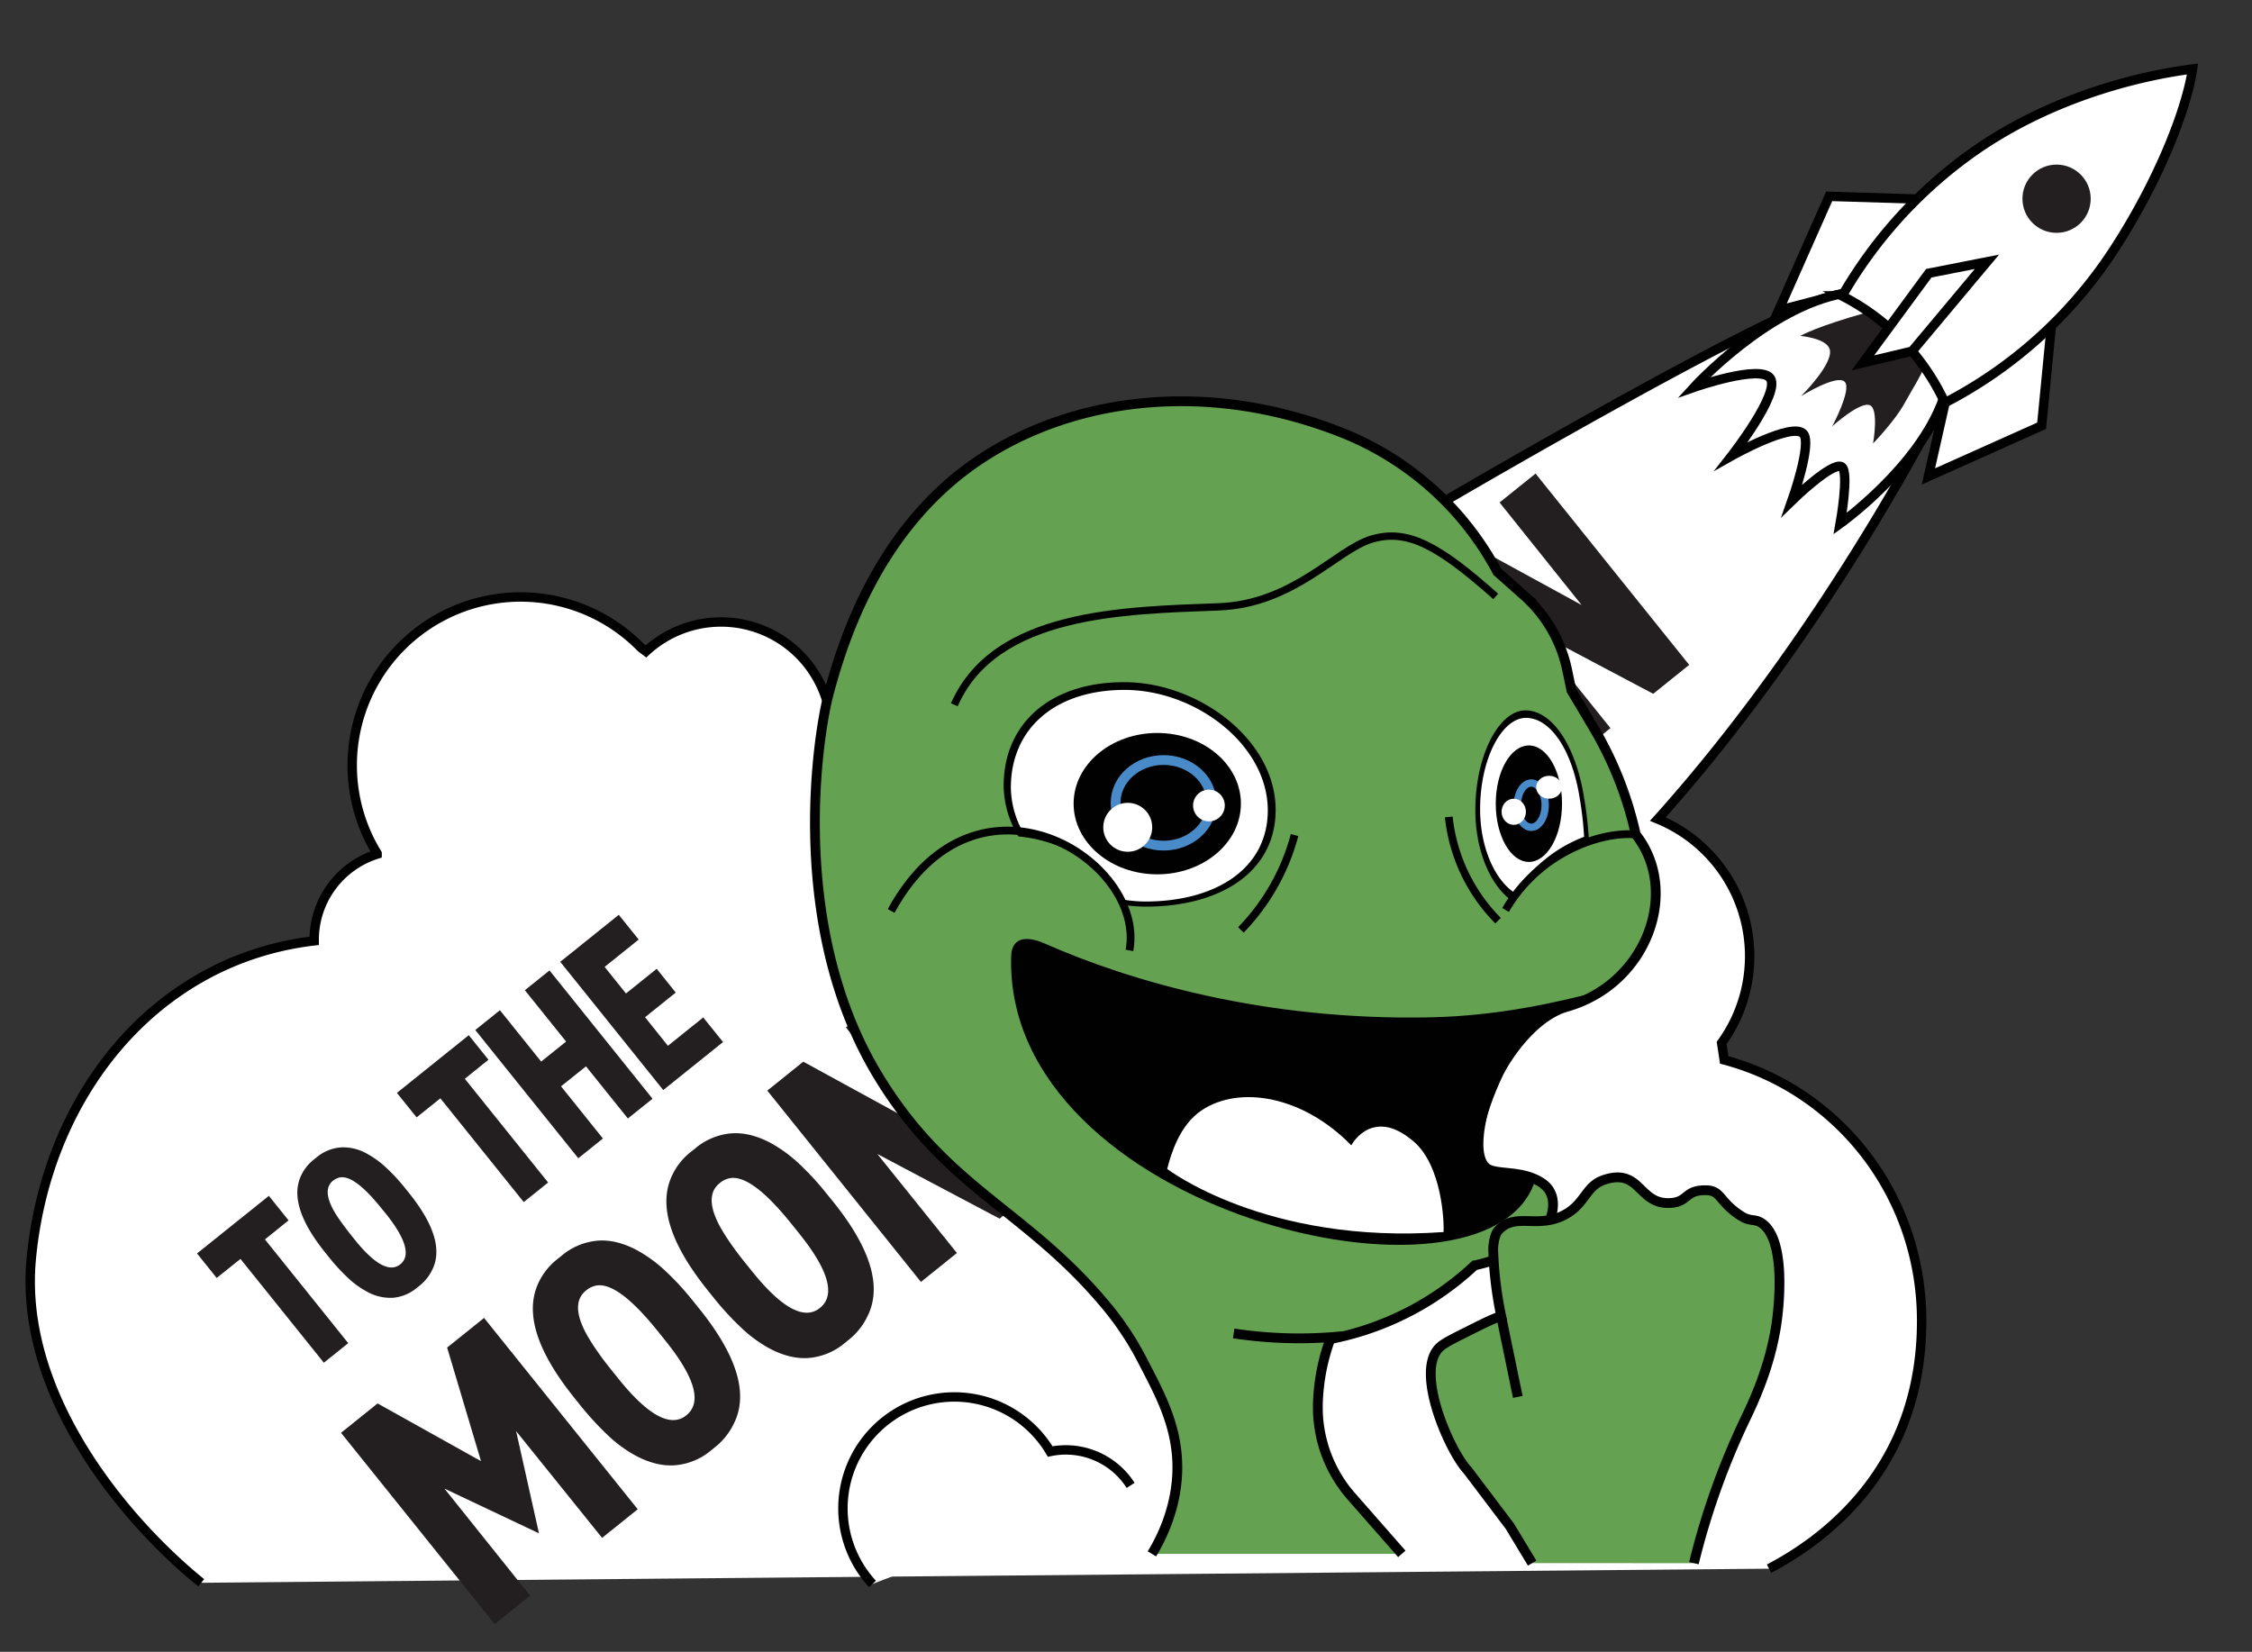 <svg id="Layer_1" data-name="Layer 1" xmlns="http://www.w3.org/2000/svg" viewBox="0 0 1063.73 780.26"><rect x="0" y="0" width="1063.73" height="780.26" fill="#333333" stroke="none"/><defs><style>.cls-1,.cls-6{fill:#fff;}.cls-1,.cls-3,.cls-4,.cls-7{stroke:#010101;}.cls-1,.cls-3,.cls-4,.cls-7,.cls-8,.cls-9{stroke-miterlimit:10;}.cls-1{stroke-width:4.44px;}.cls-2{fill:#231f20;}.cls-3{fill:#64a151;isolation:isolate;}.cls-3,.cls-8{stroke-width:4.62px;}.cls-4,.cls-7,.cls-8,.cls-9{fill:none;}.cls-4,.cls-9{stroke-width:3.47px;}.cls-5{fill:#010101;}.cls-7{stroke-width:3.67px;}.cls-8,.cls-9{stroke:#498bc9;}</style></defs><title>Popoysticker_</title><path class="cls-1" d="M835.6,741c24.8-13,73-46.75,72.07-118.93-.76-58.18-39.56-107.12-93.25-121.4q-.6-4.06-1.21-8a70.07,70.07,0,0,0-30.12-105.77c81.7-91,134.8-198.35,134.8-198.35s-12.64-48.34-47.06-49.89c-18.28-.82-185.92,94.41-292.3,160.27C566,284.54,399.47,343.89,399.67,346a44.41,44.41,0,0,1-6.9.8c0-.27,0-.53,0-.8a52.19,52.19,0,0,0-87.65-38.3l-2.37-1.8a79.54,79.54,0,0,0-124.63,97.25v.3a42.45,42.45,0,0,0-29.72,40.49c0,.16,0,.32,0,.48C73.16,453.24,21.91,517.57,14.75,594.89c-6,65,45.91,125,80.3,152.77"/><polyline class="cls-1" points="905.46 94.02 864.01 92.74 840.1 146.64 870.83 138.59"/><polyline class="cls-1" points="968.94 154.02 964.36 201.11 910.88 225.06 918.75 190.25"/><path class="cls-1" d="M870.83,138.59c-36,6.3-70.69,44.36-70.69,44.36s31.47-11,36.07-4.23C841,185.8,818,215.27,818,215.27S846.91,199,851.89,205c4,4.81-5.4,31.38-5.4,31.38s19-18.5,23.4-15.88c3.73,2.25-.69,26.82-.69,26.82s37.3-26.58,48.69-58.82"/><path class="cls-2" d="M882.74,147.33c-25.14,6.95-32.36,11.35-32.36,11.35s11.59.95,13.72,5.84c2.85,6.55-13.36,22.6-13.36,22.6s17-10.58,20.63-6.75c3.43,3.58-5.92,21-5.92,21s13.64-12.31,18-9.85c4.07,2.29,1.29,17.94,1.29,17.94s10.3-10.61,14.79-18.81c3.84-7,7.9-13.2,9.39-17.37"/><path class="cls-1" d="M870.14,139.78a214.06,214.06,0,0,1,61.37-67.62C971.09,44,1016.09,35,1035.64,32.6c-2.69,18.56-15.71,52.74-37.94,86.58a210.81,210.81,0,0,1-79,71.07l-.86-1.77a107,107,0,0,0-47.75-48.7Z"/><polygon class="cls-1" points="938.53 123.66 911.05 129.07 879.92 171.41 903.17 165.89 938.53 123.66"/><circle class="cls-2" cx="971.42" cy="93.87" r="16.12"/><path class="cls-2" d="M113.58,594.67l-11.23,9-9.29-11.58L127,564.88l9.3,11.58-11.16,9,39.35,49-11.52,9.25Z"/><path class="cls-2" d="M193.26,563.61q17.76,22.13,11,36a21.25,21.25,0,0,1-5.93,7.59l-1.36,1.09a20.45,20.45,0,0,1-11.3,4.74,22.8,22.8,0,0,1-12.53-3,41.62,41.62,0,0,1-8.83-6.45,90.5,90.5,0,0,1-8.87-9.64l-1.85-2.31q-17-21.11-12-34.8a20.52,20.52,0,0,1,6.64-9.08l1.42-1.15A20.38,20.38,0,0,1,160.86,542a22.71,22.71,0,0,1,12.53,3,43.8,43.8,0,0,1,8.86,6.42,87,87,0,0,1,9,9.7ZM180,570.56q-12.47-15.51-19.36-14.4a7.18,7.18,0,0,0-3.25,1.53l-.06,0q-5.23,4.21.34,14.2c1,1.74,2.09,3.43,3.23,5s2.65,3.66,4.27,5.68l2.38,3q14.13,17.6,21.53,11.64t-6.61-23.63Z"/><path class="cls-2" d="M208,518.82l-11.22,9-9.3-11.58L221.42,489l9.3,11.58-11.16,9,39.35,49-11.52,9.25Z"/><path class="cls-2" d="M284.79,537.79l-11.63,9.34L224.5,486.55l11.64-9.35,19.48,24.25L267.4,492l-19.48-24.25,11.64-9.35L308.22,519l-11.64,9.34-19.79-24.63L265,513.15Z"/><path class="cls-2" d="M341.53,492.23l-28.25,22.68-48.65-60.58,27.65-22.21,9.4,11.69L285.6,456.73l10.08,12.55,14.51-11.65,9,11.22L304.69,480.5,315.49,494l16.67-13.39Z"/><path class="cls-2" d="M250.4,753.74l-16.74,13.45-72.58-90.38,17.27-13.87L227.2,690.2l-16-53.65,17.45-14,72.58,90.37-16.83,13.52L243.78,676l10.8,48.29-44.64-21.12Z"/><path class="cls-2" d="M330.42,618.34q26.5,33,16.38,53.77a31.64,31.64,0,0,1-8.86,11.33l-2,1.63a30.46,30.46,0,0,1-16.85,7.06q-8.87.74-18.69-4.45a62.5,62.5,0,0,1-13.18-9.62A138.75,138.75,0,0,1,274,663.68l-2.76-3.45q-25.29-31.49-17.86-51.92a30.56,30.56,0,0,1,9.9-13.54l2.12-1.71a30.39,30.39,0,0,1,16.72-7q8.87-.74,18.7,4.46A65.54,65.54,0,0,1,314,600.07a129.69,129.69,0,0,1,13.36,14.48Zm-19.79,10.37Q292,605.56,281.75,607.23a10.52,10.52,0,0,0-4.84,2.29l-.09.07q-7.81,6.27.51,21.17,2.26,3.91,4.82,7.54,2.75,4,6.36,8.47l3.55,4.42q21.07,26.23,32.12,17.37,11.22-9-9.86-35.25Z"/><path class="cls-2" d="M393.54,567.65q26.5,33,16.37,53.78a31.56,31.56,0,0,1-8.85,11.32l-2,1.63a30.55,30.55,0,0,1-16.85,7.07q-8.87.72-18.69-4.46a62.5,62.5,0,0,1-13.18-9.62A136.65,136.65,0,0,1,337.09,613l-2.76-3.45Q309,578.05,316.47,557.62a30.49,30.49,0,0,1,9.9-13.54l2.12-1.7a30.33,30.33,0,0,1,16.72-7q8.87-.72,18.7,4.46a65.94,65.94,0,0,1,13.22,9.58,129.69,129.69,0,0,1,13.36,14.48ZM373.75,578q-18.58-23.14-28.88-21.49a10.62,10.62,0,0,0-4.84,2.29l-.09.07q-7.81,6.27.51,21.17,2.26,3.91,4.82,7.54,2.75,4,6.36,8.47l3.55,4.42q21.07,26.24,32.11,17.37,11.22-9-9.85-35.25Z"/><path class="cls-2" d="M452,591.88l-17,13.66-72.57-90.37,17-13.66,58.94,32.23L399.56,485.3l17-13.65L489.14,562l-17,13.65-57.75-30.56Z"/><path class="cls-2" d="M513.7,542.3l-17,13.65-72.57-90.37,17-13.66,58.94,32.23-38.75-48.44,17-13.65,72.58,90.37-17,13.65-57.75-30.56Z"/><path class="cls-2" d="M575.45,492.71l-17,13.65L485.87,416l17-13.66,58.94,32.23-38.75-48.44,17-13.65,72.58,90.37-17,13.66-57.75-30.57Z"/><path class="cls-2" d="M637.2,443.12l-17,13.65L547.62,366.4l17-13.66L623.56,385l-38.75-48.44,17-13.65,72.58,90.37-17,13.66-57.75-30.57Z"/><path class="cls-2" d="M699,393.53l-17,13.65-72.57-90.37,17-13.66,58.94,32.23-38.75-48.44,17-13.65,72.58,90.37-17,13.66-57.75-30.57Z"/><path class="cls-2" d="M760.7,343.94l-17,13.65-72.57-90.37,17-13.66,58.94,32.23-38.75-48.44,17-13.65,72.57,90.37-17,13.66-57.75-30.57Z"/><path class="cls-3" d="M544.11,734c10.35-17.14,11.82-31.94,12-39.46.42-20.93-8.75-36.86-16.69-52.3a142.14,142.14,0,0,0-17.93-26.68c-37.66-44.68-74.55-54.17-106.86-107.61-42.37-70.05-28.68-160-23-181,6.78-25.1,23.75-78.89,72.3-110.59C508.84,187,572.28,179.7,634.8,204.77a142.91,142.91,0,0,1,71.6,63.7l.93,1.68,12.39,11a64.83,64.83,0,0,1,20.56,35.51l2,9.51,10.41,17.52a171,171,0,0,1,19.39,48l.6,2.52c21.07,26.74,5.35,70.62-32.74,81.41-13.53,3.84-27.37,19.63-36.21,39.26-1.27,2.82-10.06,28.93-2,36.51,4.22,4,16.9.83,26.63,7.44,8.09,5.5,4.48,15.3,4,16.79-5.35,15.43-33.22,21.56-35.84,22.11a138.2,138.2,0,0,1-68.15,34.81,96.88,96.88,0,0,0-5.87,30.41c0,.15,0,.3,0,.44a63.67,63.67,0,0,0,15.93,43.58L662.15,734"/><path class="cls-4" d="M450.78,332.92c19.12-43.75,80-44.56,124.86-46.26,35.56-1.35,55.65-27.08,72.29-32,16.94-5,31.48,3,58.58,27.08"/><path class="cls-5" d="M756.51,468c-22.88,6.06-50,11.89-80.73,12.55-78.66,1.69-142.46-17.26-182.11-34.78-5.72-2.53-14.41-4.69-15.93,4.14,0,.05-.11,1.58-.12,1.63-3.68,121,223.77,174.44,247.16,107,2.48-7.14-16.08-2.76-22.24-8.41-8.09-7.41,4.11-38.12,12.69-52.14C726.21,480,756.51,468,756.51,468Z"/><path class="cls-3" d="M582.73,629.87a207.78,207.78,0,0,0,51.68,1.28"/><path class="cls-5" d="M531,322.23c-35.19,0-56.93,19.72-56.93,49a46.56,46.56,0,0,0,7,23.89A68.57,68.57,0,0,1,517,409.38a42.25,42.25,0,0,1,12.67,17.88,68.17,68.17,0,0,0,11.64,1c35.19,0,61.24-16.44,61.24-45.72C602.54,349.47,566.19,322.23,531,322.23Z"/><path class="cls-6" d="M531.24,325.89c-33.23,0-53.76,18.58-53.76,46.18a43.83,43.83,0,0,0,6.65,22.52A64.84,64.84,0,0,1,518,408a39.68,39.68,0,0,1,12,16.85,64.79,64.79,0,0,0,11,1c33.24,0,57.84-15.49,57.84-43.09C598.8,351.57,564.48,325.89,531.24,325.89Z"/><path class="cls-5" d="M714.77,425.84a75.53,75.53,0,0,1,22.1-22,74.07,74.07,0,0,1,13.65-6.92,175.82,175.82,0,0,0-2.16-19.36c-4-26-15.51-42-27.83-42s-23.65,20.89-23.65,47.18C696.88,403.48,705.2,419.88,714.77,425.84Z"/><path class="cls-6" d="M715.53,421.78a69.06,69.06,0,0,1,20.23-20.18,68,68,0,0,1,12.49-6.33,160,160,0,0,0-2-17.73c-3.63-23.79-14.19-38.44-25.47-38.44s-21.65,19.13-21.65,43.19C699.15,401.31,706.76,416.32,715.53,421.78Z"/><ellipse class="cls-5" cx="722.17" cy="379.64" rx="15.65" ry="27.51"/><ellipse class="cls-5" cx="546.63" cy="379.62" rx="39.51" ry="33.39"/><path class="cls-7" d="M420.93,430.31c40.58-74.27,120.47-24,112.56,18.63"/><path class="cls-7" d="M611.48,394.45a101.65,101.65,0,0,1-25.36,44.82"/><path class="cls-7" d="M684.32,385.9a81.83,81.83,0,0,0,23.29,49"/><path class="cls-7" d="M711.15,429.84a72.57,72.57,0,0,1,25.72-26c13.31-7.89,26.76-10.52,35.77-9.65"/><path class="cls-3" d="M723.7,738.36l-10.57-17.49-19.92-26.35C684.87,685.78,668,647.9,680,636.43c2-1.87,5.71-3.76,12-6.91,7.64-3.83,12.42-6.28,17.07-7.9a179.14,179.14,0,0,1-3.75-30.92c-.14-2.7.74-7.59,2.25-9.31,7.89-9,18.49-.82,31.25-7.43,10.1-5.24,10-13.68,18.85-16.64,17.57-5.85,16.13,12.13,31.69,10.91,8.34-.66,6.46-6.26,16.7-6,7,.14,6,5.54,16.22,12.09,4.44,2.85,6.38,1.31,9.49,3.21,12,7.34,8.71,39.45,7.12,49.24-1.83,11.15-5.5,24.72-13.75,41.93a352.27,352.27,0,0,0-24.83,68.85l-.2.85"/><ellipse class="cls-8" cx="549.62" cy="379.23" rx="22.67" ry="20.22"/><circle class="cls-6" cx="532.69" cy="390.79" r="11.56"/><circle class="cls-6" cx="571.04" cy="380.49" r="7.49"/><ellipse class="cls-9" cx="723.29" cy="380.33" rx="6.57" ry="10.46"/><ellipse class="cls-6" cx="731.72" cy="371.87" rx="6.1" ry="5.41"/><ellipse class="cls-6" cx="715.02" cy="383.45" rx="5.75" ry="6.17"/><line class="cls-3" x1="716.93" y1="659.85" x2="709.33" y2="623.02"/><path class="cls-1" d="M534.05,701.65a36.33,36.33,0,0,0-38-16,52.63,52.63,0,1,0-83.93,62.56"/><path class="cls-6" d="M551.32,552.17c1.8-7,5.83-20.69,16.25-27.67,18-12.08,48.13-6.71,70.68,16.51,1.14-1.9,4.4-6.72,10.22-8.33,8.1-2.24,15.27,3.35,18.31,5.72,14.79,11.52,15.36,40.25,15.09,43.58C597.94,588,551.32,552.17,551.32,552.17Z"/></svg>